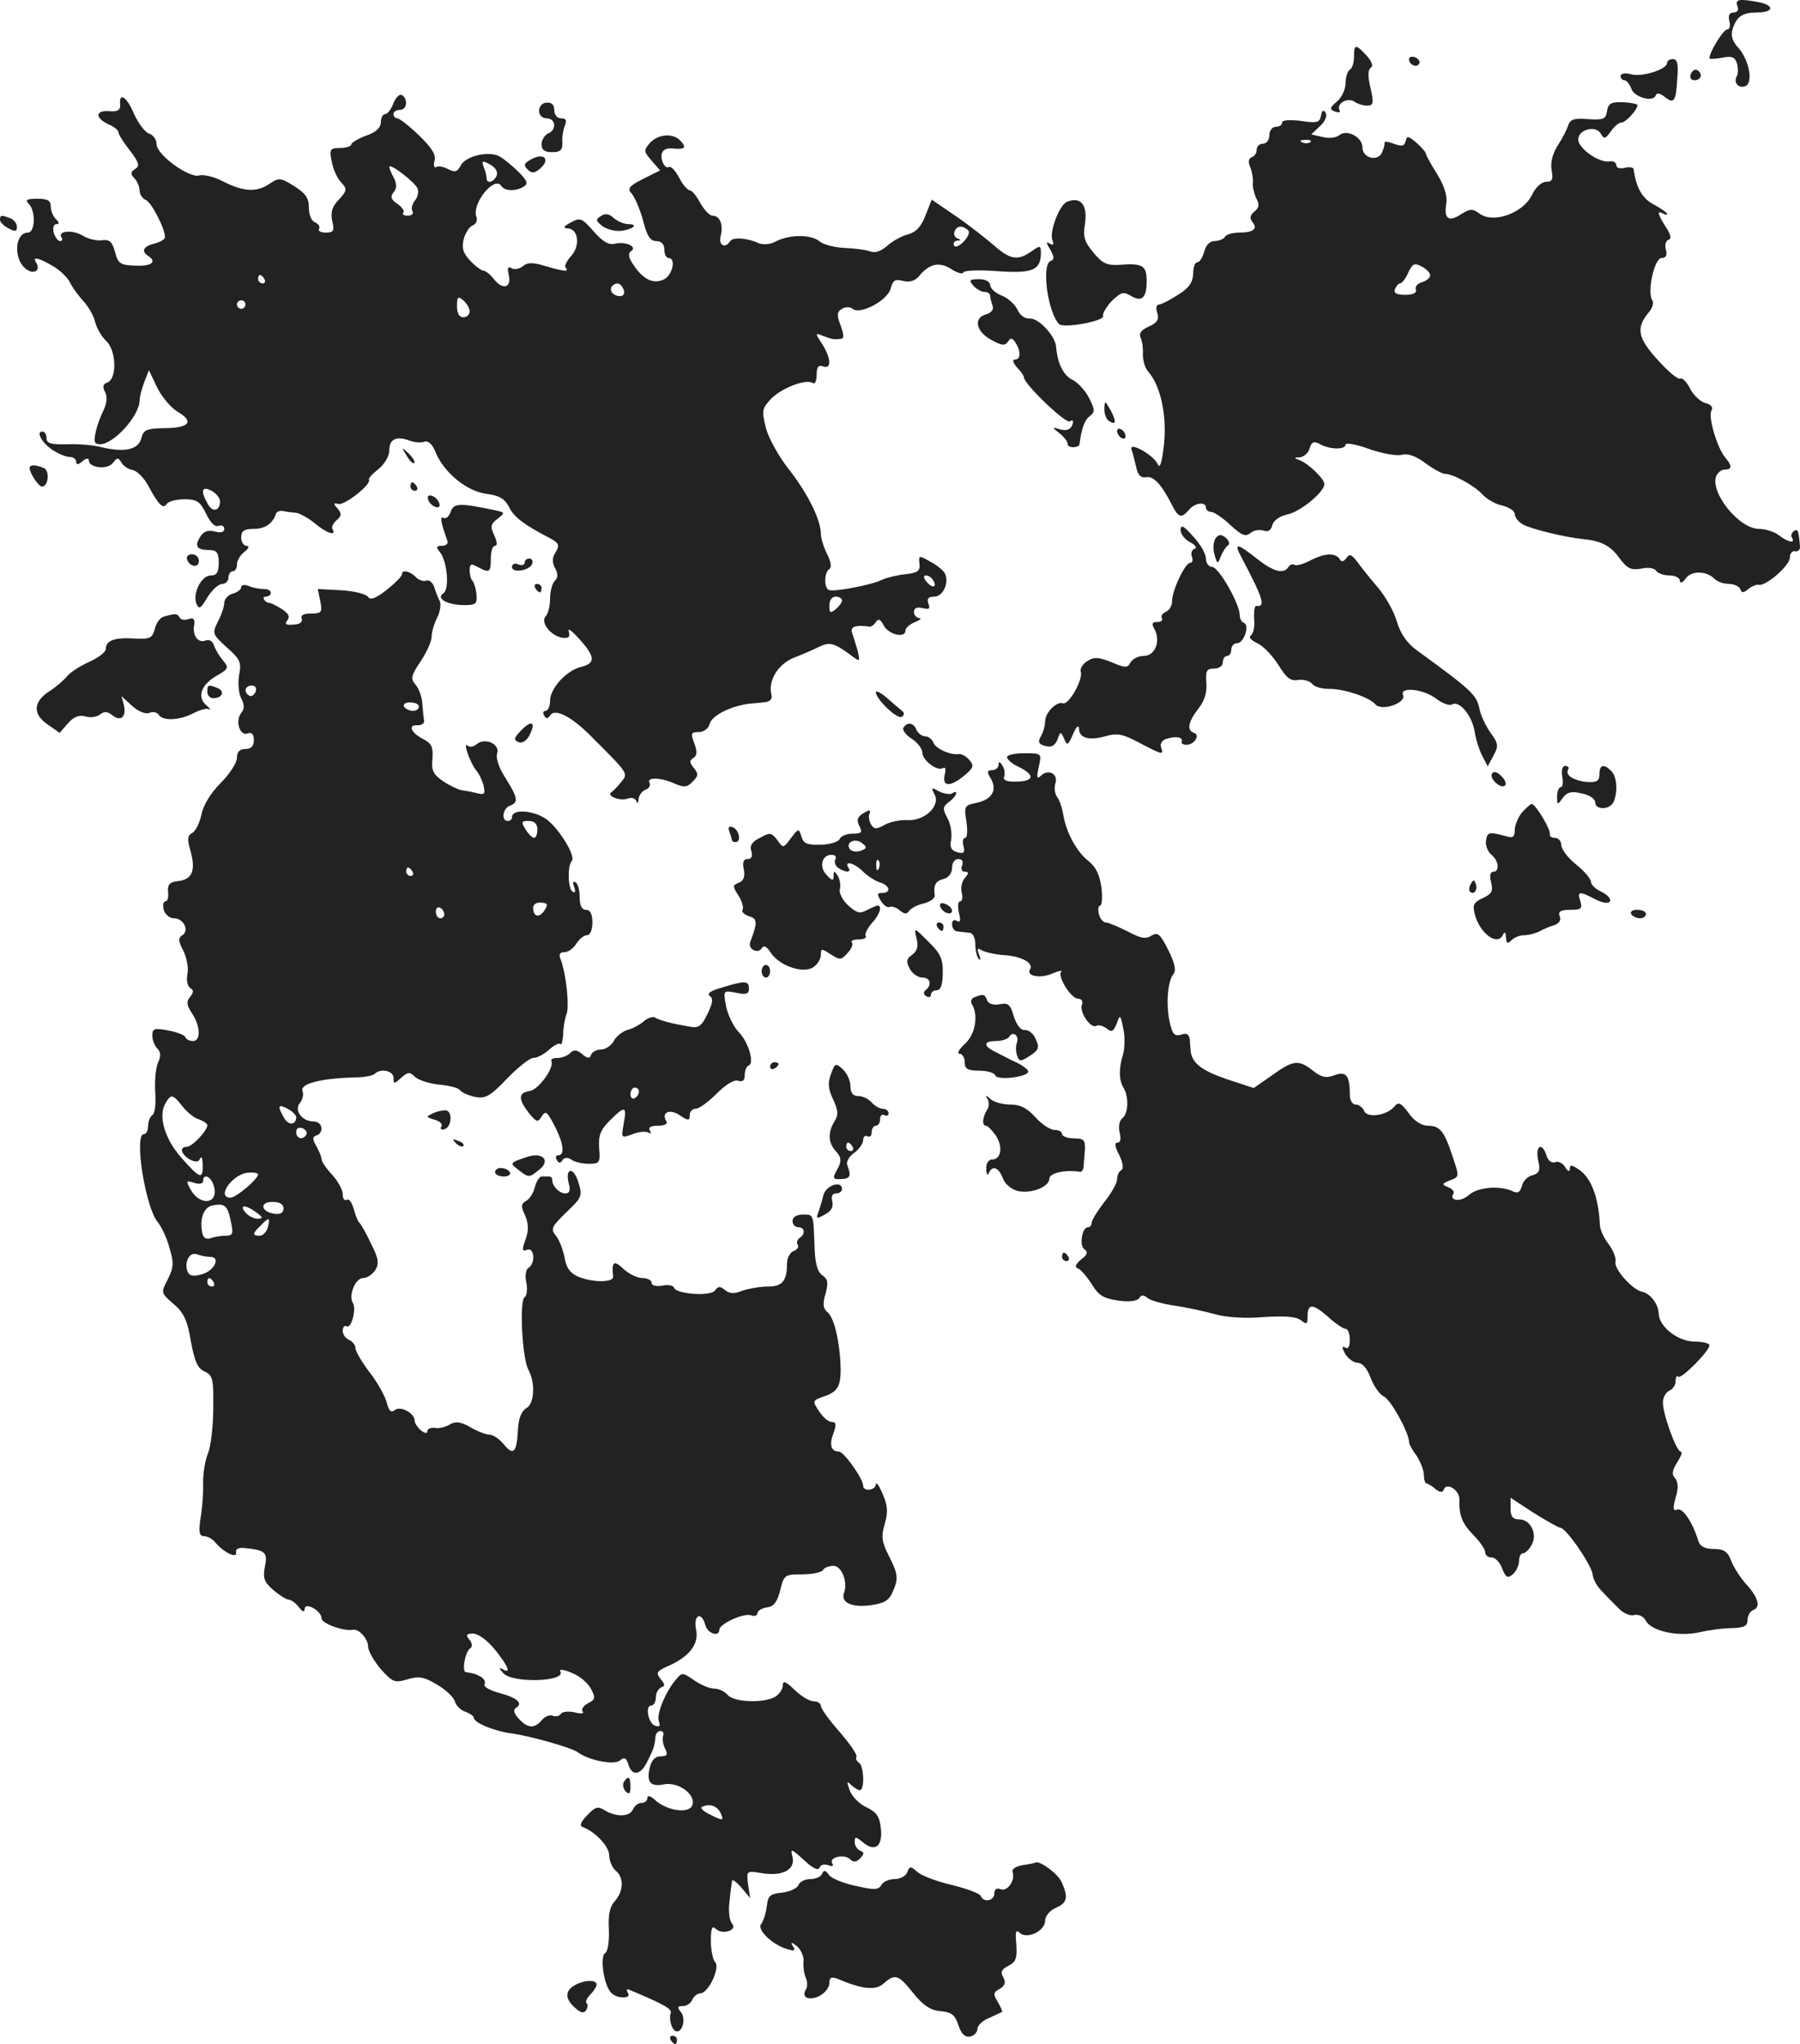 <?xml version="1.0" standalone="no"?>
<!DOCTYPE svg PUBLIC "-//W3C//DTD SVG 20010904//EN"
 "http://www.w3.org/TR/2001/REC-SVG-20010904/DTD/svg10.dtd">
<svg version="1.0" xmlns="http://www.w3.org/2000/svg"
 width="425.404pt" height="482.958pt" viewBox="0 0 425.404 482.958"
 preserveAspectRatio="xMidYMid meet">
<g transform="translate(-840,1161.958) scale(0.1,-0.1)"
fill="#222222" stroke="none">
<path d="M12506 11605 c4 -9 0 -15 -9 -15 -10 0 -13 -7 -10 -20 3 -11 1 -20
-5 -20 -9 0 -42 -53 -42 -68 0 -2 13 -2 29 1 24 5 31 2 36 -13 3 -11 3 -24 0
-30 -9 -15 3 -30 20 -24 19 8 9 62 -17 91 -14 15 -18 28 -13 45 10 29 23 38
57 38 39 0 43 16 7 24 -48 9 -59 8 -53 -9z"/>
<path d="M11600 11486 c0 -14 -4 -28 -10 -31 -5 -3 -10 -18 -10 -32 0 -14 -9
-34 -20 -43 -18 -15 -18 -19 -5 -24 9 -3 14 -2 11 3 -9 15 18 31 34 21 8 -6
22 -10 31 -10 15 0 16 6 8 42 -7 28 -6 43 1 48 6 4 2 14 -10 28 -26 28 -30 28
-30 -2z"/>
<path d="M11730 11480 c0 -13 18 -22 24 -11 3 5 -1 11 -9 15 -8 3 -15 1 -15
-4z"/>
<path d="M12340 11471 c0 -15 -58 -34 -85 -27 -14 4 -25 2 -25 -4 0 -5 4 -10
9 -10 5 0 12 -9 16 -19 6 -21 52 -34 58 -17 3 7 9 6 21 -3 22 -18 27 -12 30
43 3 34 0 46 -10 46 -8 0 -14 -4 -14 -9z"/>
<path d="M12396 11445 c-3 -9 0 -15 9 -15 16 0 20 16 6 24 -5 3 -11 -1 -15 -9z"/>
<path d="M9330 11376 c-5 -14 -14 -26 -20 -26 -5 0 -10 -9 -10 -19 0 -13 -11
-24 -35 -32 -19 -7 -35 -17 -35 -21 0 -4 -12 -8 -26 -8 -24 0 -26 -3 -20 -32
3 -17 13 -40 22 -49 15 -16 14 -20 -5 -41 -16 -16 -20 -30 -16 -50 6 -24 3
-28 -15 -28 -12 0 -19 4 -16 9 3 5 -1 11 -9 15 -9 3 -15 18 -15 35 0 23 -8 34
-35 51 -32 20 -36 20 -57 6 -30 -21 -61 -20 -109 4 -22 12 -48 18 -58 15 -24
-7 -101 49 -101 74 0 11 -8 22 -18 25 -9 3 -25 24 -35 46 -17 41 -36 53 -33
23 1 -14 -6 -18 -27 -16 -33 2 -32 -17 1 -32 12 -5 22 -13 22 -18 0 -5 12 -24
27 -43 22 -29 24 -37 12 -44 -11 -7 -11 -12 -1 -22 6 -6 12 -20 12 -29 0 -9 7
-19 15 -22 13 -6 45 -67 45 -88 0 -5 -11 -11 -25 -15 -26 -6 -32 -18 -15 -29
22 -14 8 -25 -30 -23 -36 1 -41 5 -48 32 -7 25 -13 30 -31 28 -12 -2 -32 3
-44 10 -23 15 -61 13 -52 -3 4 -5 2 -9 -3 -9 -5 0 -12 9 -15 20 -3 11 0 20 6
20 8 0 7 4 -1 12 -7 7 -12 20 -12 30 0 14 -8 18 -32 18 -25 0 -29 -3 -20 -12
17 -17 15 -68 -2 -68 -30 0 -35 -59 -7 -84 19 -17 39 -7 26 14 -9 14 6 11 40
-9 17 -10 35 -27 41 -40 6 -12 21 -32 32 -44 11 -12 24 -34 27 -49 4 -14 15
-34 26 -44 24 -22 26 -89 3 -98 -11 -4 -12 -10 -6 -22 6 -11 5 -26 -3 -43 -7
-14 -16 -38 -19 -53 -5 -23 -3 -28 11 -28 33 1 93 68 93 104 0 8 5 27 11 43
l11 28 19 -40 c11 -23 33 -49 50 -59 39 -23 26 -38 -35 -38 -40 -1 -47 -4 -52
-24 -7 -27 -40 -34 -94 -21 -19 5 -56 8 -82 7 -37 -1 -48 2 -48 14 0 9 -4 16
-10 16 -16 0 0 -28 25 -44 14 -9 31 -16 40 -16 8 0 15 -5 15 -11 0 -8 5 -8 15
1 8 7 15 8 15 2 0 -18 44 -23 57 -6 10 13 12 13 20 1 4 -8 16 -16 27 -18 10
-2 27 -19 37 -38 24 -45 35 -55 43 -42 4 6 23 11 42 11 29 0 37 -5 51 -34 10
-21 21 -32 29 -29 8 3 14 0 14 -7 0 -8 -8 -10 -23 -6 -16 4 -26 0 -34 -13 -14
-22 -8 -31 22 -31 17 0 22 -6 22 -30 0 -23 -5 -30 -19 -30 -22 0 -43 -42 -34
-66 6 -15 10 -13 26 14 11 18 27 32 35 32 8 0 15 7 15 15 0 8 5 15 10 15 6 0
10 7 10 16 0 9 8 23 18 30 10 8 12 13 5 14 -7 0 -13 9 -13 20 0 15 7 20 29 20
27 0 45 12 53 35 1 6 10 9 18 7 8 -2 22 -3 30 -4 8 -1 28 -12 43 -24 28 -24
53 -32 43 -15 -3 5 1 14 9 21 12 10 13 16 3 28 -11 12 -10 14 1 11 14 -5 79
46 73 57 -2 3 8 14 22 25 15 12 26 31 26 44 0 27 16 35 47 24 13 -5 29 -6 36
-3 9 3 19 -6 26 -24 20 -49 74 -93 120 -99 31 -4 44 -12 54 -31 11 -24 37 -43
95 -73 24 -13 26 -17 13 -38 -6 -9 -6 -22 1 -34 7 -13 7 -22 -1 -30 -6 -6 -11
-25 -11 -42 0 -17 -5 -36 -10 -41 -14 -14 11 -46 38 -51 16 -2 20 1 16 15 -3
9 8 1 25 -18 38 -42 39 -58 4 -66 -35 -9 -73 -51 -73 -80 0 -13 -5 -24 -11
-24 -5 0 -7 -5 -3 -11 5 -8 8 -8 14 0 10 18 49 -1 95 -47 90 -90 90 -89 74
-109 -8 -10 -18 -21 -24 -25 -13 -9 21 -22 39 -15 8 3 17 1 20 -6 2 -7 5 -5 5
4 1 9 8 20 17 23 8 3 12 10 9 16 -8 14 28 13 60 -2 21 -9 29 -9 42 5 14 14 14
18 3 32 -11 13 -11 18 -1 24 9 6 9 15 2 34 -9 24 -8 27 10 27 12 0 23 8 26 19
5 20 49 42 93 48 14 1 32 3 41 4 10 2 15 9 12 18 -8 33 16 72 54 87 21 8 48
20 60 26 23 11 34 9 72 -19 24 -18 24 -18 18 9 -4 14 -10 33 -13 42 -6 15 9
20 42 15 4 0 10 5 14 11 6 9 11 7 19 -9 12 -21 51 -30 51 -11 0 6 10 15 23 20
12 5 16 9 10 9 -7 1 -13 7 -13 15 0 9 7 12 20 9 16 -4 19 -2 14 11 -4 11 0 16
14 16 20 0 35 31 26 53 -2 7 -18 20 -34 29 -29 16 -29 16 -27 -4 2 -17 -4 -22
-33 -25 -19 -2 -44 -8 -55 -13 -26 -13 -117 -30 -127 -24 -11 7 -10 42 2 49 6
4 4 17 -5 35 -8 16 -15 38 -15 48 0 33 -30 94 -75 152 -24 30 -49 75 -55 99
-10 40 -9 45 11 67 24 26 83 49 99 39 6 -4 10 4 10 19 0 18 4 24 15 20 21 -8
19 20 -2 53 -17 26 -17 27 2 19 22 -8 25 -9 42 -7 8 1 8 8 0 31 -10 25 -9 33
3 40 8 5 19 5 25 0 18 -15 83 20 90 48 5 19 10 23 29 18 15 -4 28 0 37 10 25
31 49 36 77 18 14 -9 27 -13 29 -8 2 5 37 6 80 3 83 -6 103 2 103 43 0 18 -2
18 -22 4 -32 -23 -51 -20 -89 14 -19 16 -59 48 -90 69 l-57 39 -15 -38 c-10
-26 -22 -39 -41 -44 -15 -4 -37 -16 -49 -27 -15 -13 -28 -18 -42 -13 -11 4
-38 7 -61 8 -22 1 -49 8 -58 16 -20 16 -70 16 -103 -1 -12 -7 -29 -8 -40 -4
-28 13 -62 15 -68 4 -11 -17 -27 -9 -22 12 7 27 -1 49 -19 49 -7 0 -20 14 -29
30 -9 17 -20 30 -25 30 -5 0 -17 14 -25 30 -9 17 -20 28 -24 25 -11 -6 -23 23
-15 36 3 6 13 9 22 8 30 -3 35 1 22 16 -17 21 -53 19 -74 -3 -15 -18 -15 -20
4 -42 l20 -23 -40 -20 c-35 -18 -38 -23 -26 -36 7 -9 19 -37 26 -63 9 -36 17
-48 31 -48 12 0 19 -7 19 -20 0 -11 5 -20 10 -20 18 0 10 -39 -10 -50 -25 -13
-50 -1 -73 34 -12 17 -13 27 -6 32 17 10 -12 24 -37 18 -15 -4 -29 4 -51 29
-28 32 -32 33 -54 21 -17 -9 -19 -13 -8 -14 26 0 31 -41 9 -65 -11 -12 -17
-25 -13 -28 9 -10 -4 -9 -48 4 -30 9 -42 9 -53 0 -8 -7 -21 -9 -27 -5 -9 5
-10 1 -7 -14 8 -31 -12 -39 -33 -14 -9 12 -21 22 -26 22 -5 0 -20 11 -32 24
-17 18 -20 30 -15 51 4 14 13 29 21 32 8 3 12 12 9 20 -12 31 43 99 59 73 8
-12 35 -13 53 -1 11 6 8 14 -12 34 -15 15 -35 31 -45 37 -26 14 -80 1 -92 -21
-8 -16 -14 -17 -30 -9 -11 6 -23 8 -28 5 -5 -3 -7 4 -4 15 4 14 -7 31 -37 60
-23 22 -46 40 -51 40 -5 0 -9 5 -9 10 0 6 7 10 15 10 17 0 20 25 5 35 -6 3
-14 -5 -20 -19z m244 -171 c-7 -16 -24 -21 -24 -6 0 5 -3 17 -7 26 -5 15 -3
16 15 6 13 -7 19 -17 16 -26z m-187 -31 c3 -8 0 -21 -7 -29 -6 -8 -9 -19 -5
-25 3 -5 -2 -10 -11 -10 -10 0 -14 3 -11 7 4 3 -2 13 -14 21 -15 10 -17 17 -9
27 8 10 8 19 1 34 -6 11 -11 23 -11 26 0 11 61 -36 67 -51z m1303 -103 c-1
-16 -29 -41 -35 -32 -3 6 0 11 7 12 9 0 10 2 1 5 -17 7 -4 34 13 27 8 -3 14
-8 14 -12z m-1665 -111 c3 -5 1 -10 -4 -10 -6 0 -11 5 -11 10 0 6 2 10 4 10 3
0 8 -4 11 -10z m849 -25 c3 -9 0 -15 -9 -15 -16 0 -27 14 -18 24 10 10 21 7
27 -9z m-364 -51 c0 -8 -7 -14 -15 -14 -10 0 -15 10 -15 26 0 22 2 25 15 14 8
-7 15 -19 15 -26z m-530 16 c0 -5 -4 -10 -10 -10 -5 0 -10 5 -10 10 0 6 5 10
10 10 6 0 10 -4 10 -10z m-60 -465 c0 -23 -18 -27 -29 -6 -18 32 -14 43 9 31
11 -6 20 -17 20 -25z m1685 -186 c11 -17 -1 -21 -15 -4 -8 9 -8 15 -2 15 6 0
14 -5 17 -11z m-215 -48 c0 -5 -7 -14 -15 -21 -13 -10 -15 -9 -15 9 0 12 6 21
15 21 8 0 15 -4 15 -9z"/>
<path d="M9674 11358 c0 -11 8 -18 18 -18 22 0 24 -28 3 -36 -8 -4 -15 -15
-15 -25 0 -14 7 -19 25 -19 19 0 25 5 24 23 -1 12 2 30 6 40 5 12 3 17 -9 17
-9 0 -16 8 -16 19 0 13 -6 19 -18 18 -10 0 -18 -9 -18 -19z"/>
<path d="M12198 11357 c-3 -19 -8 -21 -44 -19 -33 3 -43 0 -48 -15 -3 -10 -14
-31 -25 -48 -12 -19 -17 -40 -14 -57 4 -22 2 -28 -13 -28 -11 0 -25 -13 -34
-32 -20 -41 -89 -67 -122 -44 -18 13 -23 13 -44 0 -30 -20 -42 -12 -36 24 3
20 -5 43 -22 71 -14 22 -26 44 -26 47 0 4 -10 15 -22 26 -20 17 -23 17 -26 4
-3 -12 -9 -13 -28 -6 -13 5 -23 6 -22 2 1 -4 -2 -14 -6 -23 -10 -22 -46 -13
-46 12 0 25 -37 44 -55 29 -7 -6 -25 -8 -40 -4 l-26 6 21 20 c12 11 17 24 13
31 -5 8 -9 6 -11 -7 -3 -16 -10 -18 -48 -12 -26 3 -44 2 -44 -4 0 -6 -7 -10
-15 -10 -8 0 -15 -9 -15 -20 0 -11 -7 -20 -15 -20 -8 0 -15 -6 -15 -14 0 -8
-5 -16 -12 -18 -7 -3 -9 -11 -3 -24 4 -10 7 -27 6 -36 -1 -10 3 -26 8 -37 8
-14 7 -22 -4 -31 -11 -9 -12 -16 -5 -25 13 -16 2 -25 -31 -25 -15 0 -31 -4
-34 -10 -3 -5 -14 -10 -25 -10 -11 0 -20 -10 -24 -25 -4 -14 -11 -25 -16 -25
-6 0 -10 -12 -10 -27 -1 -21 -10 -34 -36 -50 -20 -13 -40 -23 -45 -23 -6 0 -8
-9 -4 -20 5 -15 0 -23 -20 -32 -18 -8 -24 -16 -19 -27 4 -9 6 -27 5 -40 0 -13
5 -31 13 -40 29 -33 44 -103 37 -171 -5 -45 -10 -59 -15 -47 -10 22 -68 54
-62 35 3 -7 7 -26 11 -41 4 -20 11 -27 23 -25 18 4 37 -17 61 -64 16 -32 23
-34 41 -13 14 17 40 20 40 5 0 -5 6 -10 13 -10 6 0 27 -14 45 -31 27 -25 36
-28 47 -19 8 7 22 9 31 6 10 -4 18 0 21 13 3 11 17 21 35 25 31 6 88 53 88 72
0 12 -38 49 -60 57 -12 4 -12 6 2 6 9 1 20 10 23 21 5 16 10 18 25 10 23 -13
60 -13 60 -1 0 5 25 1 55 -10 31 -11 65 -17 78 -14 14 4 34 -3 56 -20 19 -14
40 -25 46 -25 19 0 70 -28 89 -49 10 -11 31 -23 47 -26 16 -4 29 -13 29 -20 0
-8 9 -19 20 -25 21 -11 100 -30 140 -34 43 -4 66 -15 88 -46 18 -24 27 -28 51
-24 16 4 32 1 35 -5 4 -6 18 -11 32 -11 13 0 24 -6 24 -12 1 -8 6 -6 14 5 14
19 49 18 68 -1 7 -7 22 -12 34 -12 12 0 24 -6 27 -12 3 -10 7 -10 19 0 9 7 20
11 24 10 16 -5 74 45 74 64 0 10 6 17 13 15 6 -1 12 4 11 11 -3 38 -5 43 -14
37 -6 -4 -8 -11 -5 -16 9 -14 -9 -11 -31 6 -10 8 -32 15 -47 15 -47 0 -116 86
-101 125 4 8 12 15 20 15 18 0 18 9 1 29 -19 23 -41 97 -32 111 4 7 -1 14 -14
17 -12 3 -29 19 -37 35 -8 16 -19 26 -23 23 -5 -3 -29 17 -54 45 -47 52 -51
75 -20 112 8 9 12 22 8 28 -13 20 5 100 22 100 10 0 14 6 10 20 -3 10 0 21 6
23 8 2 6 12 -6 30 -19 30 -22 41 -7 32 6 -3 10 -4 10 -1 0 3 -13 12 -29 21
-29 14 -44 40 -50 84 0 5 -10 7 -21 4 -12 -3 -20 0 -20 6 0 7 -8 11 -17 9 -25
-3 -73 31 -73 52 0 24 42 34 53 14 8 -14 11 -13 24 5 8 12 19 21 25 21 10 0
37 29 38 41 0 3 -15 6 -34 7 -29 1 -35 -3 -38 -21z m-701 -73 c-3 -3 -12 -4
-19 -1 -8 3 -5 6 6 6 11 1 17 -2 13 -5z m283 -315 c0 -6 -9 -13 -19 -16 -11
-3 -17 -11 -15 -17 3 -8 -5 -13 -25 -13 -20 0 -28 4 -24 14 3 7 8 13 12 13 4
0 13 11 19 25 10 22 15 24 32 15 11 -6 20 -15 20 -21z"/>
<path d="M9650 11240 c-12 -7 -12 -12 -3 -21 9 -9 16 -9 28 1 29 24 9 42 -25
20z"/>
<path d="M10922 11143 c-18 -7 -42 -70 -35 -90 4 -11 3 -14 -6 -9 -9 6 -9 2 1
-14 10 -18 10 -24 1 -27 -22 -8 -7 -122 20 -149 10 -11 108 7 104 19 -2 6 8
22 21 36 21 20 27 22 44 12 26 -16 38 -6 38 34 0 37 -9 43 -62 39 -31 -2 -42
2 -64 29 -21 25 -25 38 -20 66 7 46 -9 67 -42 54z"/>
<path d="M9820 11109 c-13 -8 -12 -11 3 -23 10 -8 30 -13 43 -12 29 3 45 16
19 16 -10 0 -26 7 -34 14 -12 11 -21 12 -31 5z"/>
<path d="M8400 11100 c0 -5 9 -14 20 -20 16 -8 20 -8 20 4 0 7 -7 17 -16 20
-21 8 -24 8 -24 -4z"/>
<path d="M10700 10945 c7 -8 19 -15 26 -15 8 0 14 -4 14 -9 0 -5 3 -16 6 -24
3 -9 -3 -16 -15 -20 -31 -8 -25 -40 11 -60 25 -14 33 -15 40 -5 6 10 10 10 18
-2 13 -20 13 -40 -2 -40 -6 0 -4 -7 5 -18 10 -10 17 -21 17 -24 0 -16 99 -110
108 -104 8 5 10 1 6 -9 -4 -10 -14 -14 -28 -10 -21 6 -21 6 -1 -10 11 -9 19
-20 18 -24 -1 -4 5 -8 13 -8 8 0 14 3 15 6 5 38 12 58 24 67 13 10 13 15 -1
43 -9 18 -27 37 -39 43 -22 10 -36 40 -39 78 -2 26 -41 68 -62 67 -11 -1 -23
7 -29 20 -5 12 -22 28 -37 34 -16 6 -28 18 -28 25 0 8 -11 14 -26 14 -22 0
-25 -2 -14 -15z"/>
<path d="M11010 10653 c0 -12 5 -25 11 -28 17 -11 18 -2 4 25 -14 24 -14 24
-15 3z"/>
<path d="M11040 10601 c0 -5 5 -13 10 -16 6 -3 10 -2 10 4 0 5 -4 13 -10 16
-5 3 -10 2 -10 -4z"/>
<path d="M9361 10543 c7 -12 15 -20 18 -17 3 2 -3 12 -13 22 -17 16 -18 16 -5
-5z"/>
<path d="M8470 10514 c0 -12 21 -44 29 -44 16 0 19 39 4 44 -19 8 -33 8 -33 0z"/>
<path d="M9370 10470 c0 -5 5 -10 11 -10 5 0 7 5 4 10 -3 6 -8 10 -11 10 -2 0
-4 -4 -4 -10z"/>
<path d="M9412 10439 c2 -7 10 -15 17 -17 8 -3 12 1 9 9 -2 7 -10 15 -17 17
-8 3 -12 -1 -9 -9z"/>
<path d="M9465 10410 c-4 -11 -11 -17 -17 -14 -9 6 -6 -12 9 -53 3 -7 -2 -13
-12 -13 -14 0 -15 -3 -6 -14 18 -21 24 -88 9 -98 -19 -12 9 -28 49 -28 28 0
31 3 29 25 -1 14 -6 28 -9 32 -4 3 -7 15 -7 25 0 15 3 17 19 8 28 -15 31 -13
31 20 0 17 4 30 10 30 6 0 5 10 -2 25 -10 21 -8 27 8 39 18 14 18 15 -6 20
-85 18 -98 17 -105 -4z"/>
<path d="M11190 10368 c0 -10 10 -23 22 -29 13 -7 18 -14 11 -16 -7 -3 -9 -11
-6 -19 3 -8 1 -14 -4 -14 -12 0 -43 -65 -43 -91 0 -11 -7 -22 -15 -25 -8 -4
-12 -10 -9 -15 3 -5 -2 -9 -11 -9 -12 0 -14 -4 -7 -16 16 -28 2 -64 -24 -64
-13 0 -27 -7 -32 -15 -7 -14 -12 -14 -45 0 -30 12 -41 13 -57 3 -11 -7 -18
-18 -16 -25 7 -17 -28 -80 -42 -75 -15 5 -42 -22 -42 -43 0 -9 -4 -25 -10 -35
-8 -14 -5 -19 11 -23 14 -4 22 1 28 15 7 20 8 20 16 2 7 -17 9 -16 21 11 7 17
13 23 14 14 0 -23 23 -30 62 -19 27 8 41 6 80 -15 55 -29 59 -30 52 -11 -3 8
2 17 13 20 22 7 39 4 36 -6 -2 -5 3 -8 11 -8 19 0 33 23 18 28 -18 6 -14 26
10 57 15 19 21 39 19 62 -2 28 1 33 18 33 12 0 21 6 21 15 0 8 5 15 10 15 6 0
10 7 10 15 0 8 6 15 14 15 16 0 30 43 16 48 -6 2 -10 10 -10 18 0 27 -50 114
-65 114 -8 0 -15 9 -15 20 0 11 -13 34 -30 52 -22 25 -29 29 -30 16z"/>
<path d="M11273 10348 c-5 -7 -7 -24 -3 -38 7 -24 8 -24 15 -5 5 11 12 23 17
26 5 3 3 11 -5 18 -11 9 -17 8 -24 -1z"/>
<path d="M11334 10303 c52 -99 58 -118 35 -115 -4 1 -6 -13 -5 -31 2 -18 -2
-35 -8 -39 -6 -4 1 -11 15 -18 14 -6 36 -29 50 -51 19 -31 29 -39 46 -36 13 2
28 -2 34 -9 5 -7 23 -12 38 -12 35 1 96 -19 111 -36 14 -18 73 2 66 21 -9 21
48 15 78 -8 14 -11 31 -17 37 -14 17 11 47 -24 54 -63 3 -21 12 -47 19 -60
l12 -23 14 26 c12 22 11 28 -7 53 -11 15 -24 42 -27 59 -7 31 -18 42 -146 135
-25 18 -40 40 -49 70 -7 24 -27 59 -45 80 -17 20 -39 47 -48 60 -14 18 -19 20
-26 9 -7 -9 -12 -10 -16 -2 -10 15 -36 14 -70 -4 -15 -8 -32 -13 -36 -10 -5 3
-11 1 -15 -5 -11 -18 -36 -11 -75 20 -47 37 -55 38 -36 3z"/>
<path d="M8842 10298 c6 -18 28 -21 28 -4 0 9 -7 16 -16 16 -9 0 -14 -5 -12
-12z"/>
<path d="M9640 10290 c0 -5 -7 -7 -15 -4 -8 4 -15 1 -15 -6 0 -15 42 -9 48 8
2 6 -1 12 -7 12 -6 0 -11 -4 -11 -10z"/>
<path d="M9350 10263 c0 -5 -16 -21 -36 -37 -26 -20 -38 -25 -44 -17 -4 7 -32
14 -63 16 l-56 3 6 -29 c5 -26 3 -29 -22 -29 -18 0 -25 -4 -22 -12 3 -8 -5
-14 -20 -14 -17 -2 -21 1 -14 10 7 8 3 16 -12 26 -12 8 -25 14 -29 15 -12 0
-21 15 -10 15 7 0 12 4 12 9 0 6 -8 9 -17 9 -10 0 -26 3 -35 7 -10 4 -18 3
-18 -3 0 -5 -9 -12 -20 -15 -11 -3 -20 -13 -20 -22 0 -9 -7 -29 -15 -44 -14
-28 -13 -30 21 -61 32 -28 35 -36 29 -66 -3 -19 -1 -43 5 -54 8 -16 8 -25 0
-35 -15 -19 -3 -56 16 -48 9 3 14 -2 14 -16 0 -14 -6 -21 -20 -21 -14 0 -20
-7 -20 -21 0 -12 -18 -39 -39 -60 -24 -24 -41 -53 -45 -74 -4 -19 -13 -38 -21
-43 -12 -6 -13 -15 -5 -42 13 -46 5 -68 -28 -72 -21 -2 -26 -8 -25 -25 2 -13
-1 -23 -6 -23 -5 0 -7 -9 -4 -20 3 -11 14 -20 24 -20 23 0 37 -29 20 -40 -10
-6 -10 -14 2 -36 8 -16 13 -41 10 -56 -3 -14 0 -29 7 -33 8 -5 8 -10 -1 -21
-9 -11 -8 -19 5 -39 20 -30 21 -65 2 -65 -8 0 -16 4 -18 9 -1 5 -20 12 -40 16
-33 6 -38 5 -38 -12 0 -10 5 -24 12 -31 8 -8 9 -18 1 -34 -5 -13 -8 -44 -6
-70 2 -26 -1 -50 -7 -53 -5 -3 -10 -15 -10 -26 0 -10 -4 -19 -10 -19 -24 0 4
-175 33 -208 8 -10 21 -36 27 -59 11 -36 11 -47 -3 -75 -17 -33 -17 -33 13
-59 24 -20 33 -39 41 -88 9 -48 16 -65 33 -72 19 -9 21 -18 20 -87 0 -42 -6
-90 -12 -105 -7 -16 -12 -47 -12 -70 1 -23 -2 -61 -6 -84 -5 -34 -3 -43 9 -43
8 0 20 -7 27 -16 20 -23 51 -38 48 -22 -2 8 6 12 22 10 47 -5 53 -10 46 -44
-5 -27 -2 -36 20 -55 15 -13 32 -23 37 -23 5 0 16 -8 23 -17 9 -12 13 -13 14
-5 0 18 40 -4 40 -22 0 -12 52 -31 74 -27 14 3 36 -21 36 -40 0 -10 14 -34 30
-53 28 -31 33 -33 63 -24 27 8 39 6 69 -12 21 -12 40 -30 43 -40 3 -11 15 -22
26 -25 10 -4 19 -10 19 -14 0 -12 50 -32 90 -37 39 -5 140 -33 155 -44 27 -20
86 -31 100 -20 10 9 15 7 20 -9 9 -29 29 -26 45 7 15 30 17 36 19 57 0 8 6 15
12 15 6 0 9 -6 6 -12 -2 -7 0 -21 5 -30 7 -14 5 -18 -11 -18 -12 0 -21 -9 -25
-25 -9 -36 1 -48 34 -41 34 6 76 -25 66 -50 -8 -20 -60 -13 -88 13 -11 10 -18
11 -18 5 0 -7 -6 -12 -14 -12 -8 0 -16 -7 -20 -15 -7 -18 -39 -19 -66 -3 -17
11 -23 9 -42 -11 -15 -15 -19 -25 -11 -28 30 -11 63 -46 63 -68 0 -12 7 -28
15 -35 20 -16 19 -49 -2 -72 -12 -13 -16 -33 -14 -67 1 -28 -2 -52 -9 -56 -12
-7 -4 -72 13 -92 12 -16 51 -17 41 -2 -4 7 -3 10 2 8 84 -35 103 -46 99 -56
-5 -16 4 -43 15 -43 14 0 21 32 9 46 -9 11 -8 14 5 14 9 0 19 7 22 15 4 8 12
15 19 15 19 0 48 61 35 74 -5 5 -10 28 -10 50 0 29 3 37 11 29 16 -16 53 -4
39 12 -6 7 -9 30 -6 51 2 22 5 44 6 49 0 6 10 -1 22 -15 l21 -25 -5 32 c-4 33
-4 33 32 27 49 -8 80 8 73 38 -5 21 -4 21 27 -7 20 -19 34 -26 37 -18 2 7 11
9 20 6 10 -4 14 -2 10 4 -9 15 29 23 42 10 8 -8 15 -7 24 2 10 11 10 14 0 18
-7 3 -13 12 -13 20 0 14 2 14 18 1 29 -25 48 -12 44 30 -3 30 -10 40 -35 52
-17 8 -34 26 -39 40 -7 20 -7 23 3 13 7 -7 17 -13 21 -13 12 0 10 58 -2 65 -6
4 -8 10 -6 14 3 4 -15 30 -39 58 -25 28 -45 56 -45 62 0 6 -8 11 -17 11 -9 0
-30 12 -45 27 -22 21 -28 23 -28 10 0 -9 -9 -21 -19 -27 -29 -15 -97 -12 -111
5 -7 8 -21 15 -32 15 -11 0 -32 9 -48 20 -26 18 -28 19 -42 2 -25 -29 -47 -82
-41 -99 4 -11 2 -14 -8 -11 -17 5 -25 48 -10 48 6 0 11 9 11 19 0 11 6 21 13
24 9 3 9 7 -2 20 -11 14 -9 18 15 29 52 22 77 53 69 88 -7 34 13 44 22 10 5
-20 33 -29 33 -11 0 14 59 41 76 34 7 -3 14 0 14 5 0 6 10 12 23 14 16 2 24
13 31 41 9 36 11 37 52 37 24 0 46 5 49 10 3 6 14 10 25 10 19 0 34 -38 25
-63 -9 -23 17 -36 62 -30 31 4 44 11 52 30 15 33 14 43 -9 88 -16 32 -18 45
-9 74 8 28 7 44 -5 71 -8 19 -15 29 -16 23 0 -15 -30 -18 -30 -4 0 17 -45 80
-57 81 -19 0 -24 16 -13 44 7 20 6 26 -4 26 -8 0 -21 11 -30 25 -17 25 -16 26
13 36 34 12 40 26 37 84 -4 57 -16 103 -31 115 -10 8 -11 20 -4 43 7 26 6 34
-8 44 -12 9 -17 30 -18 70 -3 76 -2 73 -28 73 -14 0 -24 -6 -24 -15 0 -8 6
-15 14 -15 15 0 17 -16 3 -25 -6 -4 -8 -11 -5 -16 4 -5 -1 -12 -9 -15 -9 -3
-16 -17 -16 -29 0 -42 -11 -55 -45 -55 -19 0 -46 -5 -61 -10 -19 -8 -30 -7
-41 2 -11 9 -16 9 -23 -1 -9 -15 -92 -9 -97 6 -2 6 -15 8 -28 5 -15 -2 -25 0
-25 7 0 6 -10 11 -22 11 -12 0 -32 10 -45 22 -22 21 -28 17 -24 -18 2 -15 -47
-15 -82 -1 -20 9 -29 21 -33 47 -4 19 -13 42 -21 51 -12 15 -9 21 25 54 37 35
39 39 29 71 -11 37 -32 36 -23 -2 5 -17 2 -24 -8 -24 -14 0 -31 17 -31 33 0 4
-3 7 -7 7 -5 0 -12 0 -18 0 -5 0 -12 -11 -16 -25 -3 -14 -13 -29 -21 -33 -12
-7 -12 -13 -2 -34 8 -19 9 -35 1 -57 -9 -25 -8 -29 4 -24 17 6 20 -32 3 -43
-6 -3 -9 -19 -5 -35 3 -15 1 -31 -4 -34 -13 -8 -6 -146 9 -172 17 -32 14 -81
-6 -91 -11 -7 -18 -25 -19 -52 -3 -53 -11 -61 -34 -32 -10 12 -25 22 -33 22
-9 0 -29 8 -46 18 -23 13 -35 14 -48 6 -10 -6 -26 -10 -35 -8 -10 1 -18 -2
-18 -8 0 -6 -6 -5 -15 2 -8 7 -15 17 -15 23 0 18 -34 36 -47 25 -9 -7 -14 -2
-19 18 -4 15 -22 48 -41 72 -18 24 -33 49 -33 57 0 7 -7 15 -15 19 -8 3 -15
13 -15 21 0 9 4 14 9 11 11 -7 24 41 15 55 -11 18 6 59 24 59 9 0 22 8 29 19
9 15 8 27 -10 62 -11 24 -24 46 -27 49 -4 3 -10 18 -14 33 -4 15 -11 25 -16
22 -6 -3 -10 2 -10 13 0 10 -11 31 -25 46 -14 15 -25 31 -25 37 0 5 -6 19 -12
30 -10 17 -10 23 0 26 19 7 14 33 -7 33 -27 0 -47 26 -32 44 6 7 9 20 6 28 -7
17 44 30 122 32 23 0 45 4 49 9 14 13 44 7 44 -10 0 -15 1 -15 18 0 16 14 20
15 33 2 8 -7 34 -16 57 -18 24 -2 47 -8 50 -14 4 -5 20 -12 35 -15 24 -5 36 2
75 43 26 27 54 49 62 49 9 0 26 9 37 19 12 11 24 17 27 14 3 -4 6 7 7 23 0 16
4 38 8 48 7 19 -1 95 -14 129 -5 12 -2 17 9 17 9 0 21 9 28 20 7 11 18 20 25
20 8 0 13 13 13 30 0 20 -5 30 -15 30 -10 0 -15 10 -15 29 0 17 -4 33 -10 36
-6 4 -7 -1 -3 -11 4 -11 2 -15 -4 -11 -11 7 -12 61 -2 72 11 10 -27 73 -57 97
-29 23 -84 28 -84 7 0 -5 -4 -9 -10 -9 -16 0 -12 30 5 36 21 8 19 18 -10 65
-16 24 -24 48 -20 59 7 22 -29 38 -49 21 -7 -6 -16 -7 -21 -3 -12 11 6 -41 20
-58 7 -8 15 -25 18 -37 4 -20 2 -22 -17 -17 -12 3 -29 6 -37 7 -8 2 -27 11
-42 21 -23 16 -28 25 -25 53 2 27 -2 36 -21 46 -30 15 -38 35 -14 33 10 0 17
5 15 12 -1 7 -3 25 -4 40 -1 15 -8 35 -16 44 -12 14 -11 21 12 55 14 21 26 47
26 58 0 11 6 31 13 45 7 14 10 32 6 40 -4 8 -10 23 -13 33 -3 10 -12 17 -18
15 -7 -3 -19 1 -26 9 -15 14 -32 17 -32 6z m-346 -278 c-4 -8 -10 -12 -15 -9
-14 8 -10 24 6 24 9 0 12 -6 9 -15z m386 -35 c0 -5 -6 -10 -14 -10 -8 0 -18 5
-21 10 -3 6 3 10 14 10 12 0 21 -4 21 -10z m280 -290 c0 -11 -3 -20 -8 -20 -4
0 -13 9 -20 20 -11 18 -10 20 8 20 13 0 20 -7 20 -20z m-295 -100 c3 -5 1 -10
-4 -10 -6 0 -11 5 -11 10 0 6 2 10 4 10 3 0 8 -4 11 -10z m312 -91 c-12 -19
-27 -16 -27 6 0 8 8 13 19 12 15 -1 17 -4 8 -18z m-237 -10 c0 -5 -4 -9 -10
-9 -5 0 -10 7 -10 16 0 8 5 12 10 9 6 -3 10 -10 10 -16z m-619 -453 c11 -14
28 -28 39 -31 11 -4 20 -10 20 -14 0 -13 -36 -51 -49 -51 -18 0 -13 -18 8 -30
14 -7 21 -6 24 3 3 6 6 -1 6 -16 1 -35 -6 -33 -51 18 -38 43 -54 96 -38 126
14 25 18 24 41 -5z m269 -26 c0 -19 -19 -20 -29 -1 -16 28 -14 33 9 21 11 -6
20 -15 20 -20z m24 -41 c-8 -14 -24 -10 -24 6 0 9 6 12 15 9 8 -4 12 -10 9
-15z m-114 -94 c0 -11 -52 -55 -65 -55 -36 0 6 58 43 59 12 1 22 -1 22 -4z
m-105 -26 c14 -44 -32 -51 -55 -9 -11 20 -10 21 9 15 12 -4 21 -2 21 4 0 19
18 12 25 -10z m41 -87 c6 -28 4 -32 -14 -32 -11 0 -27 -3 -35 -6 -10 -3 -17 1
-19 13 -7 34 4 62 26 65 28 5 34 -1 42 -40z m124 32 c0 -10 -7 -14 -22 -12
-32 5 -35 28 -4 28 17 0 26 -5 26 -16z m-64 -9 c16 -12 16 -14 3 -15 -9 0 -22
7 -29 15 -16 19 0 19 26 0z m27 -35 c-3 -11 -12 -20 -19 -20 -18 0 -18 5 2 24
20 21 23 20 17 -4z m-136 -70 c25 0 10 -33 -20 -41 -20 -6 -30 -4 -34 7 -8 22
5 47 23 40 9 -3 22 -6 31 -6z m8 -60 c3 -5 1 -10 -4 -10 -6 0 -11 5 -11 10 0
6 2 10 4 10 3 0 8 -4 11 -10z m664 -867 c32 -39 40 -60 19 -47 -9 5 -9 2 1 -9
20 -25 151 -21 135 4 -3 6 9 4 28 -4 18 -7 38 -24 45 -38 11 -21 10 -25 -8
-34 -11 -6 -16 -15 -12 -19 4 -5 -4 -6 -19 -2 -15 3 -29 2 -33 -4 -3 -5 -12
-7 -19 -4 -7 3 -19 -2 -26 -11 -17 -20 -33 -19 -54 4 -12 13 -14 21 -6 26 17
10 2 24 -41 35 -22 6 -37 15 -34 20 3 5 0 12 -7 17 -12 7 -17 9 -37 12 -10 1
-2 49 11 57 5 3 4 12 -3 20 -9 11 -7 14 9 14 12 0 34 -16 51 -37z m535 -389
c7 -17 5 -17 -29 0 -17 9 -22 16 -13 18 18 7 35 -1 42 -18z"/>
<path d="M9665 10230 c3 -5 8 -10 11 -10 2 0 4 5 4 10 0 6 -5 10 -11 10 -5 0
-7 -4 -4 -10z"/>
<path d="M8788 10163 c-9 -2 -19 -15 -22 -29 -6 -22 -11 -25 -49 -23 -47 3
-67 -5 -67 -25 0 -7 -18 -21 -41 -31 -22 -10 -46 -26 -52 -35 -7 -8 -24 -23
-38 -32 -40 -25 -43 -54 -8 -79 l30 -21 19 22 c14 16 26 21 42 17 12 -4 28 -1
35 5 9 7 17 7 28 -2 20 -16 34 -5 28 23 l-6 22 25 -23 c14 -13 32 -20 40 -17
9 4 19 2 23 -4 9 -15 48 -14 81 3 15 8 32 13 38 10 6 -3 3 1 -6 9 -23 19 -13
49 24 70 28 16 29 19 16 35 -8 9 -18 25 -22 36 -3 11 -12 16 -21 12 -17 -6
-31 12 -26 38 2 13 -2 17 -13 13 -8 -3 -18 -2 -21 3 -6 10 -9 11 -37 3z"/>
<path d="M8890 9985 c0 -8 6 -15 14 -15 22 0 28 17 10 24 -22 9 -24 8 -24 -9z"/>
<path d="M10470 9984 c0 -16 51 -65 61 -58 6 3 7 9 2 13 -4 3 -20 17 -35 30
-16 14 -28 20 -28 15z"/>
<path d="M9628 9890 c-14 -15 -14 -19 -2 -24 7 -3 18 3 24 14 19 35 6 41 -22
10z"/>
<path d="M10535 9900 c-3 -5 6 -17 20 -26 14 -9 25 -24 25 -33 0 -18 36 -45
49 -36 5 3 7 -3 4 -14 -7 -29 10 -32 42 -7 26 21 28 26 16 40 -8 9 -19 15 -25
14 -19 -3 -54 12 -60 27 -3 8 -12 15 -20 15 -7 0 -16 7 -20 15 -6 17 -22 20
-31 5z"/>
<path d="M10780 9831 c0 -6 12 -16 27 -23 39 -19 38 -34 -3 -35 -24 -1 -34 3
-31 11 3 7 1 19 -4 27 -6 10 -9 10 -9 2 0 -7 -7 -13 -15 -13 -12 0 -13 -4 -4
-19 17 -27 4 -50 -32 -58 -30 -6 -31 -8 -25 -44 3 -22 2 -39 -3 -39 -5 0 -7
-9 -4 -19 4 -16 1 -19 -14 -15 -15 4 -19 12 -15 30 2 14 -1 37 -9 51 -12 22
-11 27 4 38 18 13 24 31 7 20 -5 -3 -19 -1 -31 5 -18 10 -19 10 -10 -8 14 -27
-25 -63 -65 -60 -16 1 -40 -4 -53 -11 -19 -11 -25 -11 -32 0 -5 8 -7 20 -4 26
3 10 0 10 -15 1 -14 -9 -16 -16 -9 -30 8 -15 6 -18 -16 -18 -14 0 -28 -6 -30
-12 -3 -7 -23 -14 -45 -14 -32 -1 -41 2 -46 19 -6 20 -7 20 -25 -4 -18 -24
-18 -24 -32 -4 -14 18 -18 18 -41 5 -19 -9 -25 -19 -20 -32 3 -12 0 -18 -9
-18 -10 0 -13 -8 -9 -25 3 -17 -1 -27 -12 -31 -15 -6 -15 -8 -1 -30 9 -14 13
-29 10 -34 -3 -5 4 -11 15 -15 20 -6 21 -14 3 -61 -6 -17 18 -29 27 -15 5 8
12 5 22 -11 21 -31 78 -50 101 -33 10 7 17 20 17 29 0 15 2 15 23 1 22 -14 25
-14 40 3 10 10 14 22 10 25 -3 4 4 7 16 7 12 0 20 4 17 8 -3 5 4 18 14 30 19
20 26 42 14 42 -3 0 -14 -5 -26 -11 -16 -9 -24 -6 -44 12 -13 12 -22 30 -19
38 2 9 0 23 -5 31 -8 13 -10 13 -10 0 0 -12 -3 -12 -16 2 -19 19 -12 48 11 48
9 0 13 -5 9 -11 -3 -6 0 -15 7 -20 19 -12 32 -11 24 1 -11 17 14 11 34 -9 10
-10 28 -22 40 -26 24 -7 28 -25 6 -25 -12 0 -13 -3 -3 -19 7 -11 16 -17 20
-14 5 2 16 -1 24 -8 11 -9 17 -10 22 -2 4 6 20 15 35 18 15 4 27 12 26 19 -3
25 2 34 21 39 12 3 20 14 20 26 0 12 6 21 15 21 9 0 12 -6 9 -15 -4 -8 -1 -15
6 -15 10 0 10 -3 0 -15 -7 -8 -10 -24 -7 -35 3 -11 1 -20 -4 -20 -5 0 -6 -12
-3 -26 5 -19 4 -25 -5 -20 -6 4 -11 1 -11 -8 0 -9 6 -17 13 -17 6 -1 19 -2 27
-3 9 0 15 -11 15 -28 0 -14 4 -30 8 -34 4 -5 5 0 1 10 -6 15 -4 17 7 10 8 -4
32 -10 53 -11 41 -3 70 -19 60 -34 -9 -16 26 -22 54 -9 15 6 24 8 20 4 -10
-10 23 -64 40 -64 8 0 12 -6 9 -14 -7 -17 21 -58 34 -50 5 3 16 0 24 -6 12
-10 16 -8 24 11 8 23 9 22 16 -13 4 -20 3 -47 -1 -60 -10 -31 -10 -60 1 -78
13 -21 12 -60 -2 -72 -8 -6 -10 -20 -7 -34 4 -15 2 -24 -5 -24 -8 0 -6 -10 4
-29 9 -19 11 -32 5 -36 -6 -3 -10 -13 -10 -22 0 -8 -13 -32 -30 -53 -16 -21
-30 -43 -30 -49 0 -6 -4 -11 -9 -11 -14 0 -21 -44 -8 -52 9 -6 7 -13 -8 -24
-13 -11 -16 -18 -8 -21 7 -2 21 -19 33 -37 16 -27 28 -34 62 -39 27 -4 45 -1
50 5 5 9 10 9 20 1 7 -6 36 -14 63 -18 28 -4 70 -13 95 -20 28 -8 73 -11 118
-7 50 3 76 1 87 -8 13 -10 15 -9 15 7 0 33 11 34 47 3 18 -17 38 -30 43 -30 6
0 10 -12 10 -26 0 -16 -4 -23 -11 -18 -8 4 -8 0 0 -15 7 -11 20 -21 29 -21 11
0 23 -13 31 -35 7 -19 21 -40 32 -45 17 -9 59 -86 59 -107 0 -5 8 -20 18 -33
9 -14 17 -34 17 -45 0 -11 3 -20 6 -20 3 0 13 -6 21 -13 11 -9 17 -9 20 -2 6
19 38 -1 37 -23 -1 -38 6 -56 34 -85 15 -15 27 -33 27 -40 0 -7 7 -12 15 -12
9 0 20 -12 25 -26 9 -22 13 -24 25 -14 8 7 15 21 15 31 0 11 4 19 10 19 5 0
14 9 20 20 14 26 -3 60 -30 60 -15 0 -20 7 -20 25 l0 26 55 -36 c31 -19 59
-35 63 -35 13 0 75 -90 76 -111 1 -10 10 -27 21 -38 11 -12 29 -30 40 -41 11
-12 28 -19 37 -16 11 2 22 -3 28 -14 13 -24 76 -38 125 -27 22 5 57 10 78 10
29 1 37 5 37 19 0 10 6 21 14 24 18 7 11 31 -20 64 -12 14 -27 37 -33 53 -8
21 -17 27 -41 27 -20 0 -32 6 -36 18 -13 44 -37 80 -50 75 -10 -4 -11 2 -4 28
7 22 6 37 -1 46 -9 9 -7 19 5 38 9 14 13 25 8 25 -10 0 -42 88 -42 116 0 12 7
24 15 28 8 3 15 13 15 22 0 10 3 15 6 11 7 -7 74 61 74 74 0 5 -16 9 -35 9
-40 0 -85 36 -85 67 -1 22 -20 47 -40 51 -23 5 -67 55 -62 71 2 7 -5 26 -16
41 -12 15 -21 36 -21 46 -3 66 -21 113 -52 132 -15 10 -19 10 -19 0 0 -8 -5
-6 -11 4 -5 9 -16 15 -23 12 -9 -3 -17 3 -21 15 -10 33 -27 25 -20 -10 6 -25
3 -31 -13 -36 -11 -2 -23 -14 -25 -25 -5 -16 -10 -19 -24 -12 -30 13 -81 9
-102 -10 -19 -17 -47 -14 -36 4 3 4 -3 11 -13 15 -15 6 -15 8 5 16 22 8 22 9
6 56 -20 61 -30 73 -59 73 -14 0 -32 11 -45 30 -18 24 -24 27 -33 16 -18 -22
-65 -29 -72 -11 -4 8 -12 15 -20 15 -8 0 -14 10 -14 24 0 45 -9 56 -37 45 -19
-7 -30 -5 -50 11 -34 27 -47 25 -97 -11 l-43 -30 -64 21 c-58 20 -81 37 -85
65 0 6 -2 18 -2 28 -2 13 -7 17 -21 12 -15 -4 -20 1 -26 27 -10 41 -6 99 8
116 7 9 4 25 -12 57 -19 38 -25 43 -40 34 -13 -9 -26 -6 -56 10 -22 11 -45 21
-51 21 -7 0 -14 9 -17 20 -3 11 -1 20 3 20 4 0 6 19 3 43 -4 29 -13 48 -29 61
-29 22 -54 68 -61 110 -3 17 -9 36 -15 43 -5 7 -7 21 -4 31 8 23 -16 36 -34
19 -9 -9 -11 -5 -5 21 7 32 7 32 -34 32 -23 0 -41 -4 -41 -9z m-347 -222 c-10
-3 -21 -1 -25 5 -10 16 14 27 30 13 12 -9 11 -12 -5 -18z m44 -41 c-3 -8 -6
-5 -6 6 -1 11 2 17 5 13 3 -3 4 -12 1 -19z"/>
<path d="M12092 9785 c3 -14 1 -25 -3 -25 -5 0 -9 -10 -9 -22 0 -21 1 -21 13
-4 10 14 21 17 45 11 18 -3 32 -13 32 -21 0 -19 36 -18 44 2 10 25 7 59 -6 72
-18 18 -28 15 -28 -8 0 -15 -6 -19 -27 -18 -32 2 -55 16 -47 29 3 5 0 9 -7 9
-7 0 -9 -10 -7 -25z"/>
<path d="M11926 9792 c-7 -12 22 -38 31 -28 4 3 0 14 -9 22 -9 10 -18 12 -22
6z"/>
<path d="M11997 9700 c-9 -11 -17 -30 -17 -41 0 -16 -5 -20 -17 -16 -44 12
-48 11 -51 -9 -2 -11 4 -27 13 -34 17 -14 20 -40 4 -40 -7 0 -9 -10 -5 -25 5
-21 2 -27 -19 -37 -22 -10 -25 -16 -20 -37 12 -48 56 -79 68 -48 3 6 6 3 6 -7
1 -16 4 -17 13 -8 7 7 20 12 30 12 10 0 26 4 36 9 9 5 25 12 36 15 11 4 16 12
12 21 -4 11 2 15 25 15 26 0 29 3 24 20 -8 24 -3 25 35 5 18 -9 31 -11 35 -5
3 5 -5 15 -19 22 -14 6 -26 17 -26 24 0 7 -16 26 -35 41 -19 15 -35 36 -35 46
0 9 -7 17 -15 17 -8 0 -14 4 -12 9 2 11 -34 71 -43 71 -3 0 -13 -9 -23 -20z"/>
<path d="M10124 9654 c3 -8 6 -18 6 -20 0 -2 4 -4 8 -4 15 0 9 29 -6 35 -10 4
-12 0 -8 -11z"/>
<path d="M11876 9531 c-4 -7 -5 -15 -2 -18 9 -9 19 4 14 18 -4 11 -6 11 -12 0z"/>
<path d="M10622 9478 c5 -15 28 -23 28 -10 0 5 -7 13 -16 16 -10 4 -14 1 -12
-6z"/>
<path d="M12255 9460 c3 -5 13 -10 21 -10 8 0 14 5 14 10 0 6 -9 10 -21 10
-11 0 -17 -4 -14 -10z"/>
<path d="M10615 9430 c3 -5 8 -10 11 -10 2 0 4 5 4 10 0 6 -5 10 -11 10 -5 0
-7 -4 -4 -10z"/>
<path d="M10566 9403 c5 -19 2 -30 -10 -39 -14 -10 -15 -16 -6 -33 6 -12 20
-21 30 -21 20 0 23 -19 6 -31 -4 -4 -3 -10 3 -13 6 -4 11 -2 11 3 0 6 6 11 14
11 9 0 14 13 14 40 1 33 -5 47 -34 75 -34 34 -34 34 -28 8z"/>
<path d="M10200 9325 c0 -8 5 -15 10 -15 6 0 10 7 10 15 0 8 -4 15 -10 15 -5
0 -10 -7 -10 -15z"/>
<path d="M10105 9286 c-25 -7 -35 -14 -28 -19 9 -6 8 -16 -5 -43 -14 -29 -21
-34 -42 -30 -41 7 -69 14 -81 21 -5 4 -18 0 -27 -8 -9 -8 -27 -18 -40 -21 -12
-4 -27 -16 -32 -27 -6 -10 -19 -19 -30 -19 -10 0 -20 -6 -23 -12 -3 -10 -8
-10 -21 1 -13 11 -20 11 -28 3 -7 -7 -20 -12 -31 -12 -10 0 -16 -3 -14 -7 8
-15 -30 -68 -51 -71 -27 -4 -28 -19 -2 -52 17 -21 21 -23 29 -10 11 17 13 16
35 -27 18 -37 21 -63 5 -63 -5 0 -7 -5 -3 -11 4 -8 9 -8 13 -1 4 7 12 8 21 2
8 -6 27 -10 42 -10 25 0 27 3 24 37 -2 30 3 43 25 65 36 36 41 35 33 -7 -6
-35 -6 -35 21 -25 15 6 31 7 37 4 7 -4 8 -2 4 4 -5 8 2 12 19 12 15 0 24 4 20
10 -13 21 7 31 31 15 21 -14 24 -14 24 0 0 8 6 15 14 15 8 0 30 16 50 36 22
22 42 34 51 30 10 -3 15 1 15 13 0 11 4 21 9 23 15 5 0 56 -24 80 -12 13 -25
40 -29 60 -7 38 -7 38 24 32 23 -5 30 -3 30 10 0 19 -10 19 -65 2z m-195 -245
c0 -6 -4 -13 -10 -16 -5 -3 -10 1 -10 9 0 9 5 16 10 16 6 0 10 -4 10 -9z"/>
<path d="M10702 9263 c-6 -2 -9 -10 -5 -16 16 -26 8 -72 -17 -94 -14 -13 -19
-23 -12 -23 6 0 12 -9 12 -20 0 -16 7 -20 34 -20 19 0 36 -5 38 -11 4 -13 78
-4 78 9 0 4 -11 13 -25 20 -14 6 -36 18 -50 25 -32 15 -32 27 -1 27 14 0 28 5
31 10 9 15 25 2 18 -15 -3 -8 -2 -22 1 -30 5 -14 8 -14 30 0 21 14 23 20 14
39 -5 13 -17 23 -26 22 -10 -1 -19 12 -26 32 -8 28 -13 33 -33 29 -15 -3 -27
1 -30 9 -5 15 -10 16 -31 7z"/>
<path d="M10220 9099 c0 -5 5 -7 10 -4 6 3 10 8 10 11 0 2 -4 4 -10 4 -5 0
-10 -5 -10 -11z"/>
<path d="M10364 9082 c-8 -20 -7 -35 5 -60 12 -26 13 -37 3 -52 -16 -27 -15
-50 4 -71 12 -13 13 -22 5 -38 -15 -27 -14 -28 9 -27 20 1 22 8 12 34 -2 7 5
20 17 28 11 8 21 22 21 30 0 8 5 12 10 9 6 -3 10 1 10 9 0 9 5 16 10 16 6 0
10 7 10 16 0 8 5 12 10 9 6 -3 10 -1 10 4 0 6 -6 11 -14 11 -7 0 -19 7 -26 15
-7 8 -21 15 -31 15 -13 0 -19 7 -19 23 0 13 -8 31 -18 40 -17 16 -19 15 -28
-11z m51 -172 c3 -5 1 -10 -4 -10 -6 0 -11 5 -11 10 0 6 2 10 4 10 3 0 8 -4
11 -10z"/>
<path d="M10734 9023 c4 -7 4 -19 -1 -25 -11 -18 -13 -38 -3 -38 4 0 15 -11
24 -24 17 -27 12 -56 -10 -56 -8 0 -14 -10 -13 -22 0 -13 3 -17 6 -10 8 19 23
14 33 -12 4 -13 20 -26 34 -30 31 -8 76 9 76 29 0 13 38 22 73 16 4 0 7 5 8
12 0 6 2 24 3 40 1 23 -2 27 -26 27 -15 0 -28 5 -28 10 0 6 -8 10 -18 10 -10
0 -31 14 -45 30 -20 22 -36 30 -60 30 -18 0 -39 6 -46 13 -11 10 -13 10 -7 0z"/>
<path d="M9425 8990 c-19 -9 -19 -9 2 -16 13 -3 20 -11 16 -16 -3 -6 0 -9 8
-6 16 5 19 40 4 44 -5 1 -19 -1 -30 -6z"/>
<path d="M9477 8919 c7 -7 15 -10 18 -7 3 3 -2 9 -12 12 -14 6 -15 5 -6 -5z"/>
<path d="M9645 8886 c-41 -14 -41 -14 -19 -31 23 -18 25 -18 47 0 30 22 10 44
-28 31z"/>
<path d="M9570 8850 c0 -5 9 -10 21 -10 11 0 17 5 14 10 -3 6 -13 10 -21 10
-8 0 -14 -4 -14 -10z"/>
<path d="M10346 8796 c-3 -13 -9 -32 -12 -41 -6 -15 -4 -16 15 -5 16 8 21 18
18 31 -3 12 0 19 9 19 8 0 14 5 14 10 0 22 -38 9 -44 -14z"/>
<path d="M10910 8650 c0 -5 5 -10 11 -10 5 0 7 5 4 10 -3 6 -8 10 -11 10 -2 0
-4 -4 -4 -10z"/>
<path d="M9874 7409 c-3 -6 -1 -16 5 -22 8 -8 11 -5 11 11 0 24 -5 28 -16 11z"/>
<path d="M10817 7213 c-16 -3 -26 -9 -24 -16 7 -20 -12 -47 -28 -41 -9 4 -15
0 -15 -10 0 -18 -26 -22 -32 -6 -2 6 -32 17 -68 26 -35 8 -72 22 -82 31 -16
14 -18 14 -24 -1 -3 -9 -17 -16 -30 -16 -12 0 -27 -6 -31 -14 -7 -12 -17 -12
-61 -2 -29 6 -58 18 -63 26 -8 11 -12 12 -16 3 -2 -7 -15 -13 -28 -13 -12 0
-25 -6 -28 -14 -3 -8 -21 -16 -39 -18 -28 -3 -33 -7 -36 -33 -2 -16 -8 -35
-13 -41 -11 -13 25 -48 60 -59 18 -6 22 -4 15 6 -6 11 -4 11 10 0 9 -8 16 -24
15 -35 -1 -12 1 -29 5 -38 4 -9 5 -22 1 -28 -12 -19 5 -28 30 -17 14 7 25 20
25 31 0 13 4 16 18 11 58 -25 91 -29 110 -12 27 24 35 22 70 -22 23 -29 41
-41 64 -43 27 -2 35 -9 43 -33 7 -21 15 -29 28 -27 9 2 17 10 17 18 0 8 12 20
28 26 15 7 28 13 30 14 2 1 -3 12 -10 24 -11 18 -11 22 5 31 12 7 15 15 8 27
-7 12 -4 19 12 27 18 9 21 18 19 50 -3 31 -1 37 8 28 17 -16 60 4 60 29 0 10
11 24 25 30 28 12 30 25 14 61 -9 20 -53 52 -62 46 -1 -1 -15 -4 -30 -6z"/>
<path d="M9758 6929 c-23 -13 -23 -32 1 -53 13 -12 21 -14 26 -6 4 6 5 14 1
17 -3 3 1 12 9 20 8 8 15 19 15 24 0 12 -30 11 -52 -2z"/>
<path d="M9985 6800 c3 -5 8 -10 11 -10 2 0 4 5 4 10 0 6 -5 10 -11 10 -5 0
-7 -4 -4 -10z"/>
</g>
</svg>
